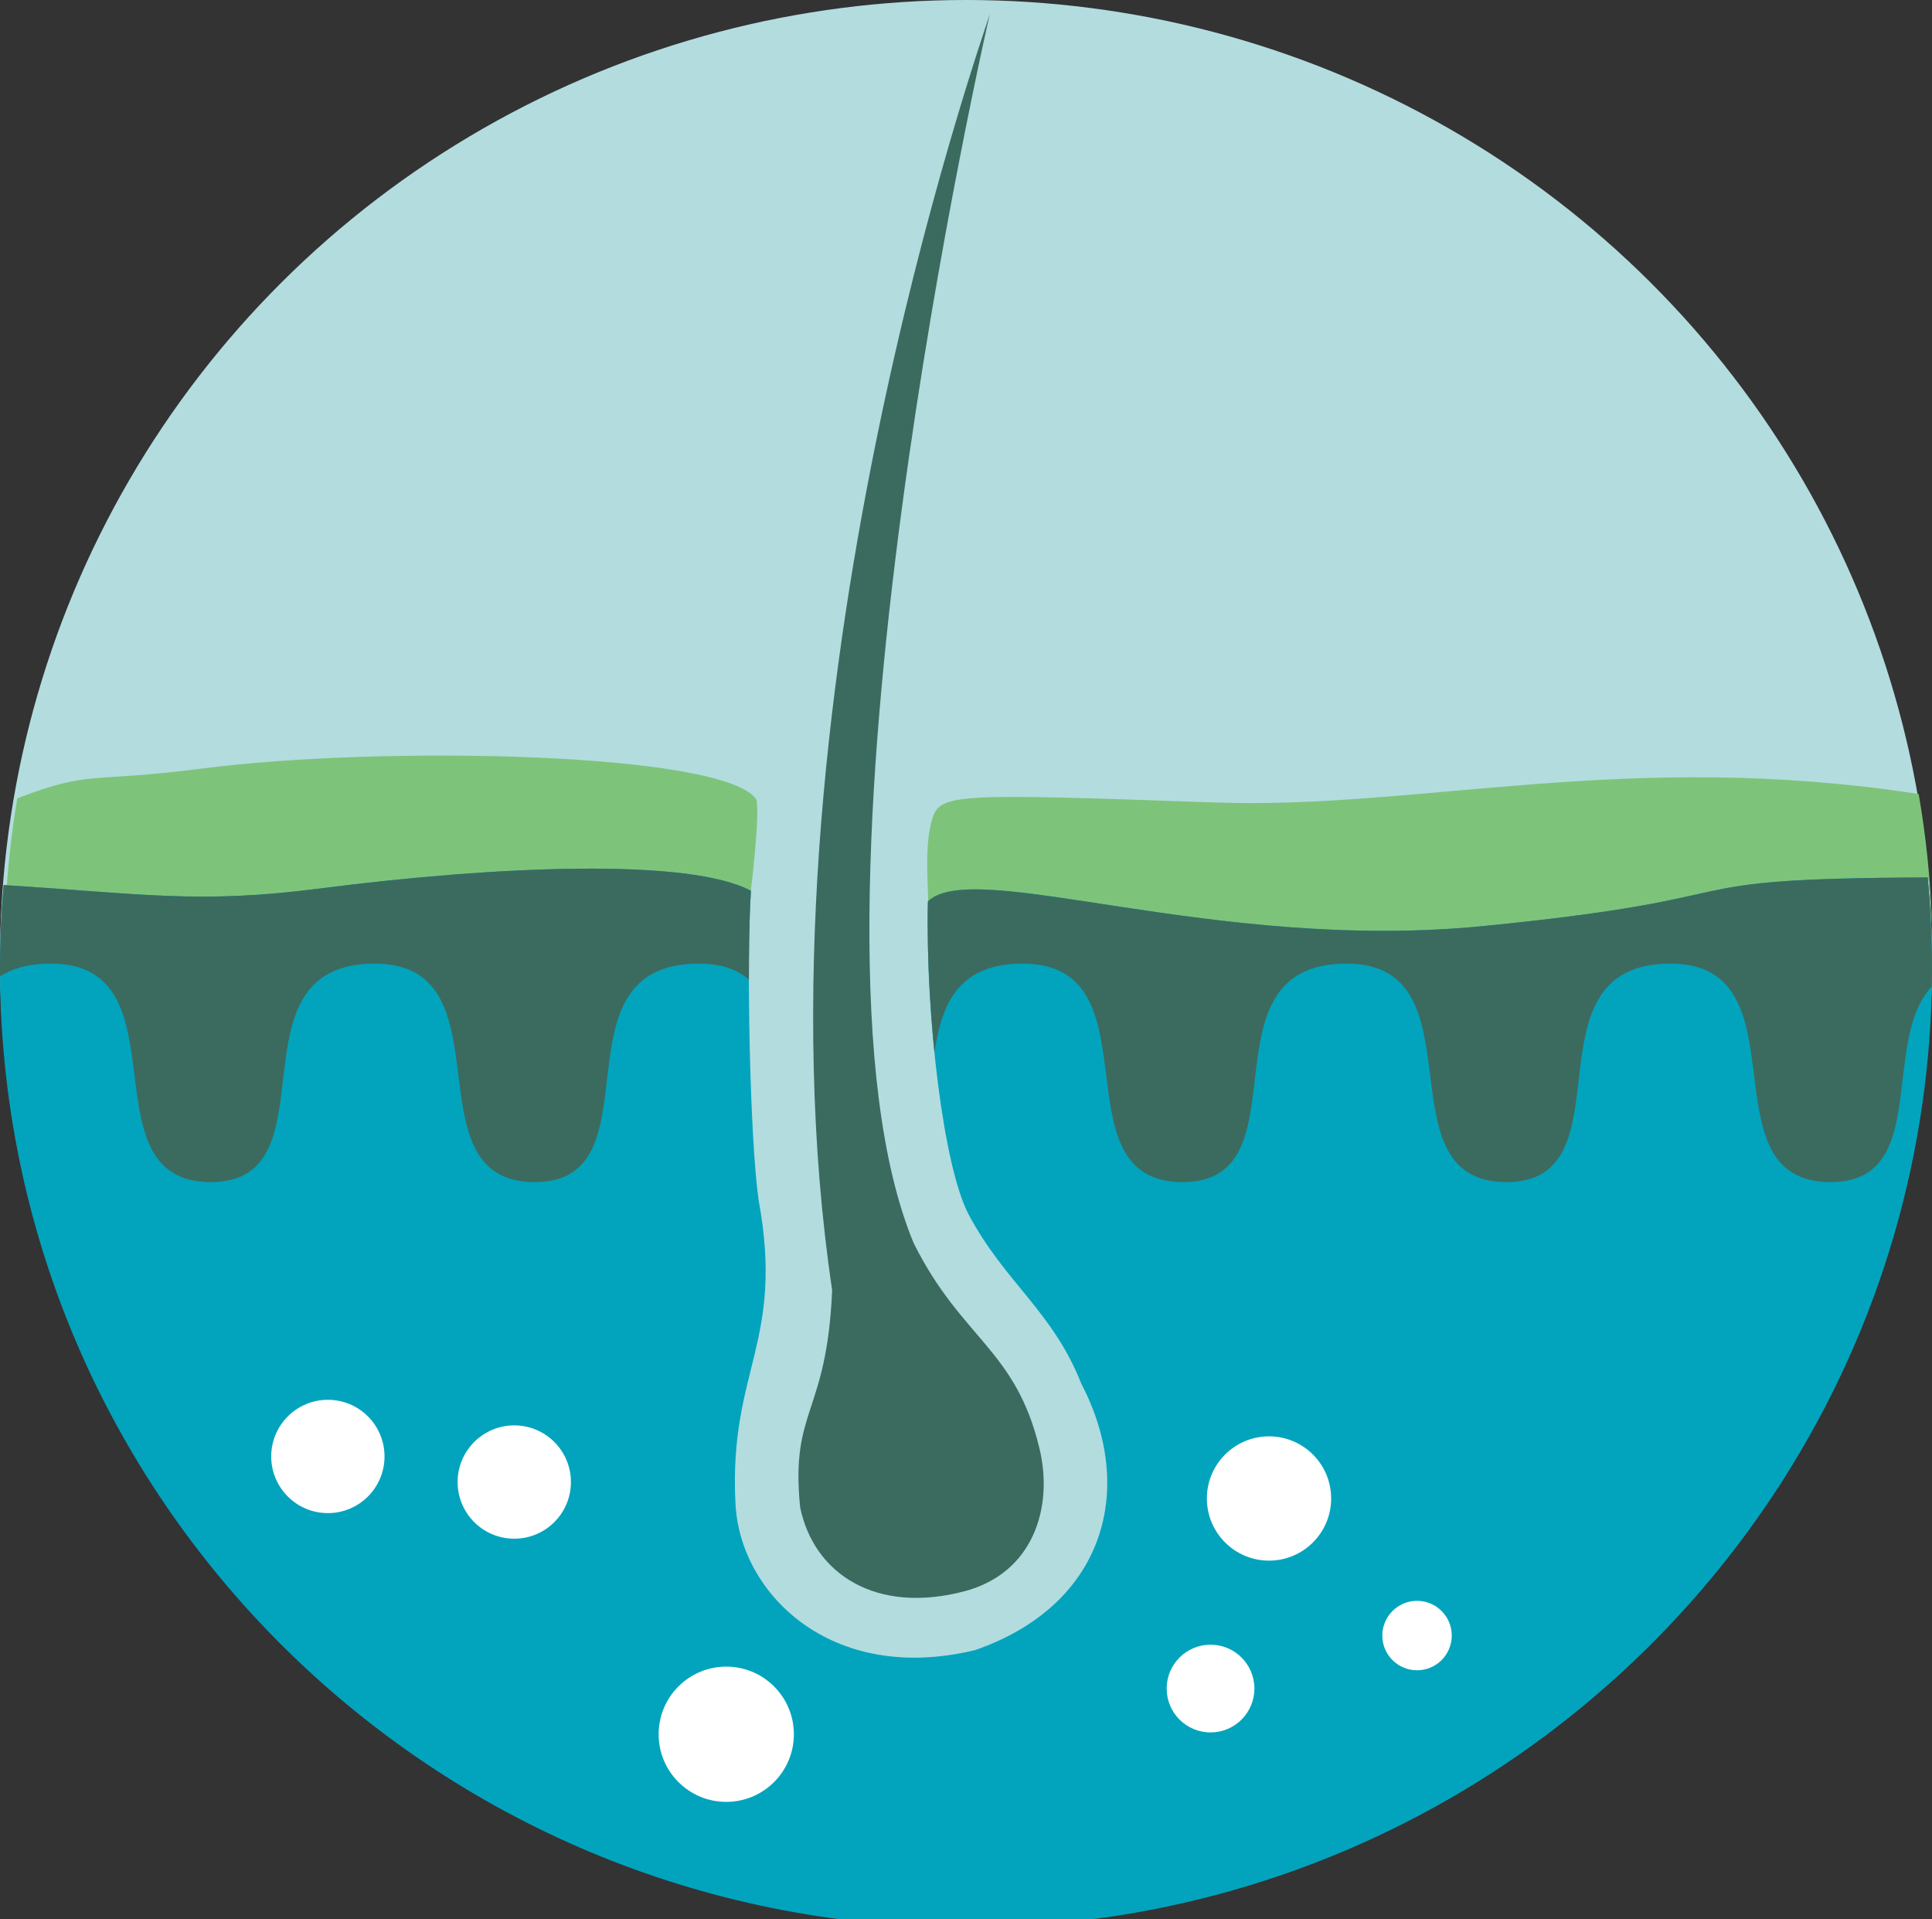 <?xml version="1.0" encoding="utf-8"?>
<!-- Generator: Adobe Illustrator 14.0.0, SVG Export Plug-In . SVG Version: 6.00 Build 43363)  -->
<!DOCTYPE svg PUBLIC "-//W3C//DTD SVG 1.1//EN" "http://www.w3.org/Graphics/SVG/1.1/DTD/svg11.dtd">
<svg version="1.1" id="skin" xmlns="http://www.w3.org/2000/svg" xmlns:xlink="http://www.w3.org/1999/xlink" x="0px" y="0px"
	 width="496.598px" height="493.264px" viewBox="16.002 14.719 496.598 493.264"
	 enable-background="new 16.002 14.719 496.598 493.264" xml:space="preserve">
<rect x="16.002" y="14.719" width="496.598" height="493.264" fill="#333333" stroke="none"/>
<ellipse id="bgd" fill="#B3DCDF" cx="264.301" cy="261.351" rx="248.299" ry="246.632"/>
<g id="skin_epiderm">
	<path fill="#7DC47A" d="M254.582,246.729c9.982-8.69,74.917,13.291,142.87,6.556c75.698-7.503,42.294-12.216,114.236-12.502
		c0.413,4.399,0.701,6.955,0.885,11.416c0.007-0.187,0.021-0.372,0.027-0.559c-0.415-11.153-1.568-22.118-3.426-32.845
		c-74.963-11.545-127.935,4.035-180.89,2.178c-69.476-2.438-70.991-2.377-72.921,5.167
		C253.643,232.871,254.582,241.719,254.582,246.729z"/>
	<path fill="#7DC47A" d="M17.057,243.479c35.607,2.221,48.317,4.675,79.108,0.705c44.667-5.76,112.814-0.393,112.814-0.393
		s2.426-19.729,1.448-23.563c-7.986-12.213-96.055-13.967-142.446-7.985c-29.578,3.813-28.35,0.308-47.54,7.667
		c-1.719,10.285-2.797,20.783-3.193,31.456c0.006,0.163,0.018,0.324,0.024,0.487C17.429,248.078,16.736,247.209,17.057,243.479z"/>
</g>
<g>
	<g>
		<path id="skin_2_" fill="#02A4BD" d="M511.498,240.234c-71.94,0.286-38.537,4.999-114.234,12.502
			c-69.181,6.855-131.016-17.83-142.759-6.321c-0.626,29.671,4.024,68.328,10.492,80.481c9.297,17.472,21.647,24.885,28.967,43.527
			c14.17,27.089,5.948,56.917-27.401,68.425c-37.109,8.925-60.632-14.786-61.535-38.049c-1.644-33.938,12.683-40.983,5.989-77.506
			c-2.3-15.97-3.171-61.77-1.996-79.619c-15.736-8.455-64.83-6.525-111.221-0.545c-30.791,3.972-45.262,1.289-80.87-0.932
			C16.326,249.206,16,256.293,16,263.457C16,399.668,127.168,510.09,264.301,510.09c137.131,0,248.299-110.422,248.299-246.633
			C512.601,255.623,512.216,247.88,511.498,240.234z"/>
	</g>
	<g>
		<defs>
			<path id="SVGID_1_" d="M511.498,240.234c-71.94,0.286-38.537,4.999-114.234,12.502c-69.181,6.855-131.016-17.83-142.759-6.321
				c-0.626,29.671,4.024,68.328,10.492,80.481c9.297,17.472,21.647,24.885,28.967,43.527c14.17,27.089,5.948,56.917-27.401,68.425
				c-37.109,8.925-60.632-14.786-61.535-38.049c-1.644-33.938,12.683-40.983,5.989-77.506c-2.3-15.97-3.171-61.77-1.996-79.619
				c-15.736-8.455-64.83-6.525-111.221-0.545c-30.791,3.972-45.262,1.289-80.87-0.932C16.326,249.206,16,256.293,16,263.457
				C16,399.668,127.168,510.09,264.301,510.09c137.131,0,248.299-110.422,248.299-246.633
				C512.601,255.623,512.216,247.88,511.498,240.234z"/>
		</defs>
		<clipPath id="SVGID_2_">
			<use xlink:href="#SVGID_1_"  overflow="visible"/>
		</clipPath>
		<polygon id="nerves" display="none" clip-path="url(#SVGID_2_)" fill="#456876" points="260.219,469.068 260.219,433.845 
			243.309,433.845 243.309,469.068 7.959,469.068 7.959,485.978 569.316,485.978 569.316,469.068 		"/>
	</g>
	<g>
		<defs>
			<path id="SVGID_3_" d="M511.498,240.234c-71.94,0.286-38.537,4.999-114.234,12.502c-69.181,6.855-131.016-17.83-142.759-6.321
				c-0.626,29.671,4.024,68.328,10.492,80.481c9.297,17.472,21.647,24.885,28.967,43.527c14.17,27.089,5.948,56.917-27.401,68.425
				c-37.109,8.925-60.632-14.786-61.535-38.049c-1.644-33.938,12.683-40.983,5.989-77.506c-2.3-15.97-3.171-61.77-1.996-79.619
				c-15.736-8.455-64.83-6.525-111.221-0.545c-30.791,3.972-45.262,1.289-80.87-0.932C16.326,249.206,16,256.293,16,263.457
				C16,399.668,127.168,510.09,264.301,510.09c137.131,0,248.299-110.422,248.299-246.633
				C512.601,255.623,512.216,247.88,511.498,240.234z"/>
		</defs>
		<clipPath id="SVGID_4_">
			<use xlink:href="#SVGID_3_"  overflow="visible"/>
		</clipPath>
		<path id="waves" clip-path="url(#SVGID_4_)" fill="#3B6B5F" d="M652.993,210.249H-13.124l0.052,108.297
			c32.424,0,3.616-56.147,42.157-56.147c35.202,0,8.168,56.147,41.102,56.147c32.424,0,3.615-56.147,42.157-56.147
			c35.201,0,8.168,56.147,41.101,56.147c32.424,0,3.616-56.147,42.158-56.147c35.201,0,8.168,56.147,41.101,56.147
			c32.422,0,3.615-56.147,42.158-56.147c35.201,0,8.167,56.147,41.101,56.147c32.426,0,3.614-56.147,42.156-56.147
			c35.201,0,8.17,56.147,41.104,56.147c32.424,0,3.615-56.147,42.156-56.147c35.201,0,8.17,56.147,41.103,56.147
			c32.424,0,3.613-56.147,42.156-56.147c35.201,0,8.169,56.147,41.103,56.147c32.423,0,3.614-56.147,42.158-56.147
			c35.2,0,8.167,56.147,41.101,56.147L652.993,210.249z"/>
	</g>
</g>
<g id="fat">
	<circle fill="#FFFFFF" cx="202.677" cy="460.457" r="17.38"/>
	<circle fill="#FFFFFF" cx="380.235" cy="435.09" r="8.925"/>
	<circle fill="#FFFFFF" cx="342.187" cy="399.861" r="15.971"/>
	<circle fill="#FFFFFF" cx="327.156" cy="448.712" r="11.274"/>
	<circle fill="#FFFFFF" cx="100.276" cy="389.057" r="14.562"/>
	<circle fill="#FFFFFF" cx="148.188" cy="395.633" r="14.562"/>
</g>
<path id="poil_2_" fill="#3B6B5F" d="M283.191,387.023c3.674,15.359-1.775,32.007-19.169,36.65
	c-22.582,6.023-38.754-4.193-42.353-21.522c-2.551-25.464,6.843-23.585,8.225-55.841c-22.23-149.371,38.514-321.432,40.521-327.965
	c0,0-53.765,233.674-19.56,315.884C263.138,358.892,277.068,361.422,283.191,387.023z"/>
</svg>
